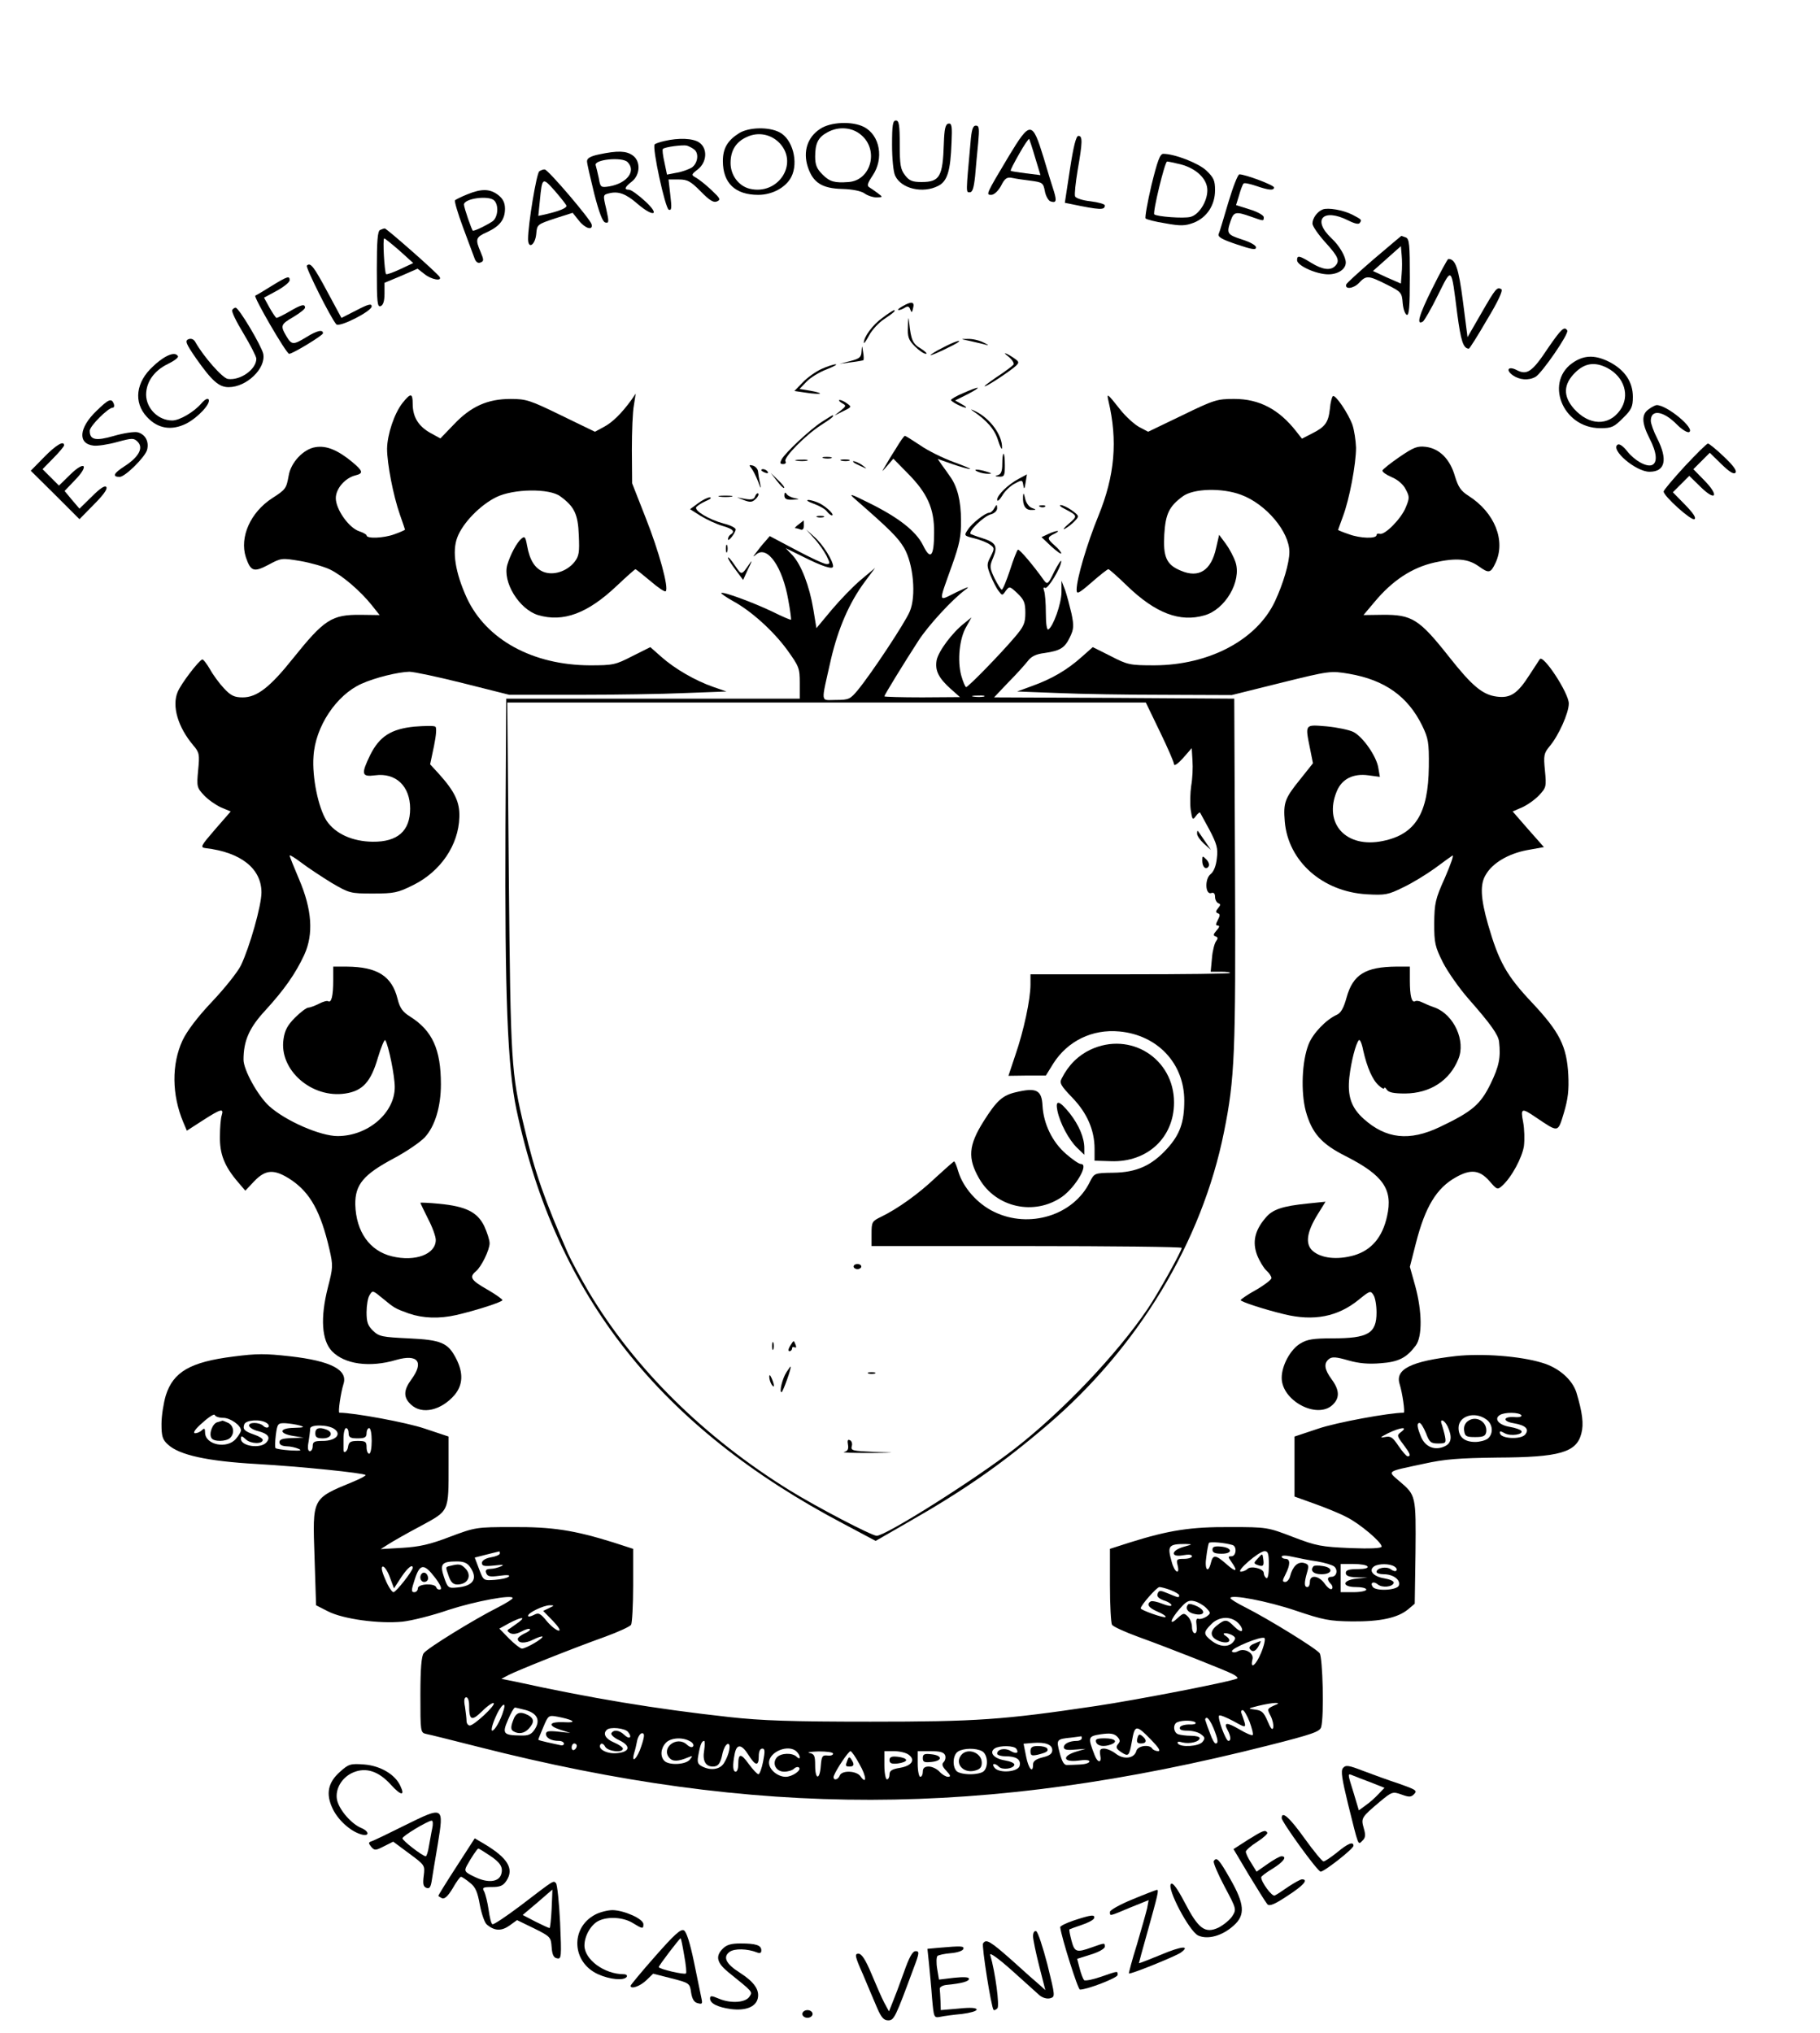 <?xml version="1.0" standalone="no"?>
<!DOCTYPE svg PUBLIC "-//W3C//DTD SVG 20010904//EN"
 "http://www.w3.org/TR/2001/REC-SVG-20010904/DTD/svg10.dtd">
<svg version="1.0" xmlns="http://www.w3.org/2000/svg"
 width="710pt" height="793pt" viewBox="0 0 710 793"
 preserveAspectRatio="xMidYMid meet">

<g transform="translate(0,793) scale(0.1,-0.1)"
fill="#000000" stroke="none">
<path d="M3480 7365 c0 -52 5 -106 12 -120 23 -51 108 -71 168 -40 36 18 48
59 52 168 3 65 1 77 -12 75 -12 -3 -16 -20 -18 -78 -4 -129 -16 -150 -87 -150
-35 0 -48 5 -64 26 -18 23 -21 41 -21 120 0 77 -3 94 -15 94 -12 0 -15 -17
-15 -95z"/>
<path d="M3199 7427 c-49 -32 -67 -88 -48 -147 20 -62 55 -85 135 -87 39 -1
73 -8 86 -17 12 -9 34 -16 48 -16 24 1 25 1 5 16 -11 8 -26 19 -33 23 -11 6
-8 16 12 46 45 66 29 158 -34 190 -45 23 -130 20 -171 -8z m160 -23 c71 -59
39 -178 -49 -184 -54 -4 -73 1 -101 29 -23 23 -29 38 -29 71 0 51 12 75 48 94
43 24 96 20 131 -10z"/>
<path d="M3786 7373 c-18 -199 -18 -193 -3 -193 11 0 16 17 21 63 3 34 8 92
12 130 5 56 4 67 -9 67 -12 0 -17 -16 -21 -67z"/>
<path d="M2884 7411 c-45 -28 -64 -59 -64 -109 0 -86 48 -132 138 -132 55 0
108 29 129 70 29 57 5 148 -46 174 -42 22 -119 20 -157 -3z m159 -41 c73 -81
-9 -203 -119 -176 -43 11 -74 53 -74 100 0 49 21 83 64 102 45 21 96 10 129
-26z"/>
<path d="M3936 7322 c-91 -152 -90 -152 -69 -152 11 0 27 15 38 35 15 30 23
35 44 31 14 -3 47 -8 73 -11 44 -6 48 -8 54 -40 3 -18 13 -36 21 -40 23 -8 26
0 15 37 -6 18 -25 79 -41 134 -44 143 -52 143 -135 6z m102 -6 l21 -69 -57 7
c-31 4 -58 8 -59 10 -2 2 13 31 33 66 19 34 37 60 39 58 1 -2 12 -34 23 -72z"/>
<path d="M4174 7270 l-20 -131 20 -4 c120 -25 136 -25 136 -6 0 5 -25 12 -56
16 -30 3 -57 12 -60 19 -3 8 2 53 10 102 19 109 20 134 3 134 -9 0 -19 -39
-33 -130z"/>
<path d="M2592 7380 c-18 -4 -35 -10 -38 -13 -11 -11 41 -250 55 -255 11 -4
12 7 6 57 l-7 61 40 0 c34 0 46 -7 85 -46 34 -35 50 -45 63 -40 17 7 14 12
-21 45 -22 21 -49 42 -60 48 -19 11 -19 12 8 33 35 28 38 81 5 104 -24 17 -81
19 -136 6z m116 -33 c20 -15 14 -55 -10 -71 -13 -7 -39 -17 -60 -20 l-36 -7
-10 48 c-6 26 -9 50 -6 52 7 8 79 17 94 13 8 -3 21 -9 28 -15z"/>
<path d="M2338 7328 c-34 -7 -48 -15 -48 -27 0 -9 13 -65 28 -126 20 -77 33
-111 44 -113 14 -3 14 3 3 53 -13 55 -13 55 11 61 36 9 65 -1 111 -41 63 -54
90 -45 30 10 -27 25 -55 45 -63 45 -21 0 -17 10 11 32 33 26 35 80 3 102 -25
18 -59 19 -130 4z m110 -30 c35 -35 -2 -83 -71 -95 -33 -5 -35 -4 -41 32 -4
20 -10 42 -12 50 -9 23 103 34 124 13z"/>
<path d="M4492 7208 c-16 -68 -26 -126 -23 -130 4 -4 38 -13 77 -19 60 -11 78
-10 110 2 52 20 84 69 84 127 0 38 -5 49 -34 77 -31 29 -124 65 -168 65 -13 0
-23 -29 -46 -122z m114 81 c61 -16 104 -57 104 -101 0 -44 -33 -96 -66 -104
-26 -7 -132 1 -141 10 -7 7 41 206 50 206 5 0 28 -5 53 -11z"/>
<path d="M2104 7262 c-11 -7 -44 -208 -44 -264 0 -42 28 -24 32 20 3 36 4 37
73 60 l69 22 24 -30 c24 -31 56 -41 50 -15 -4 19 -170 214 -183 214 -5 1 -15
-3 -21 -7z m106 -135 c0 -9 -31 -21 -78 -32 l-32 -7 6 59 c9 93 10 93 59 38
24 -28 44 -53 45 -58z"/>
<path d="M4792 7141 c-18 -60 -34 -116 -38 -124 -4 -11 13 -21 70 -40 59 -20
76 -23 76 -12 0 8 -23 21 -55 31 -58 19 -61 23 -44 73 12 35 20 37 79 16 51
-18 50 -18 50 -2 0 7 -24 21 -54 30 l-54 17 12 39 c6 22 14 42 17 45 3 4 25
-1 49 -9 49 -17 70 -19 70 -6 0 9 -112 51 -135 51 -6 0 -25 -49 -43 -109z"/>
<path d="M1823 7172 c-23 -9 -44 -20 -48 -23 -3 -4 11 -51 31 -105 20 -55 41
-109 45 -121 5 -15 14 -21 23 -17 14 5 14 10 1 41 -22 51 -19 58 26 78 49 23
69 49 69 91 0 23 -8 39 -26 53 -32 25 -65 26 -121 3z m105 -24 c18 -18 15 -63
-5 -80 -16 -12 -67 -38 -78 -38 -4 0 -35 90 -35 102 0 24 97 37 118 16z"/>
<path d="M5160 7113 c-21 -8 -40 -34 -40 -55 0 -10 23 -43 50 -73 52 -57 58
-73 38 -93 -18 -18 -49 -14 -93 13 -47 29 -55 30 -55 10 0 -21 75 -55 122 -55
38 0 68 20 68 46 0 23 -25 66 -55 94 -78 73 -34 120 65 70 26 -13 41 -16 45
-9 8 12 8 12 -30 32 -36 18 -94 28 -115 20z"/>
<path d="M1483 7033 c-10 -3 -13 -44 -13 -154 0 -128 2 -148 15 -143 10 4 15
20 15 49 l0 42 65 27 64 28 27 -21 c27 -22 70 -29 59 -11 -10 16 -208 190
-214 189 -3 0 -12 -3 -18 -6z m76 -81 l53 -48 -51 -24 c-28 -13 -53 -22 -55
-19 -6 8 -14 139 -7 139 3 0 30 -22 60 -48z"/>
<path d="M5360 6920 c-58 -50 -106 -94 -108 -99 -7 -21 28 -17 49 5 29 31 37
30 109 -6 56 -28 59 -31 62 -72 2 -23 9 -43 16 -46 9 -3 12 31 12 146 0 127
-2 151 -16 156 -9 3 -16 6 -17 6 -1 0 -49 -41 -107 -90z m108 -58 l-3 -38 -55
24 -54 25 54 48 55 49 3 -35 c2 -19 2 -52 0 -73z"/>
<path d="M5587 6804 c-52 -104 -63 -145 -36 -128 5 3 32 49 58 102 56 112 52
116 76 -73 14 -104 23 -134 45 -135 3 0 35 51 71 113 43 71 63 114 56 119 -17
10 -22 4 -79 -95 l-53 -92 -18 140 c-17 131 -29 165 -57 165 -3 0 -31 -52 -63
-116z"/>
<path d="M1197 6894 c-6 -6 94 -206 115 -229 12 -13 138 51 138 70 0 12 -13 9
-59 -15 l-59 -30 -55 102 c-53 99 -66 116 -80 102z"/>
<path d="M1060 6815 c-30 -19 -59 -36 -64 -38 -9 -3 121 -227 132 -227 14 0
132 72 132 80 0 16 -23 11 -65 -15 -51 -31 -57 -31 -78 4 -24 41 -22 46 28 75
25 15 45 31 45 36 0 16 -15 12 -61 -15 -24 -14 -47 -25 -50 -25 -3 0 -15 18
-27 39 l-22 40 50 27 c27 15 50 33 50 41 0 18 -8 16 -70 -22z"/>
<path d="M3520 6735 c-14 -8 -20 -14 -15 -14 6 -1 17 4 25 9 11 7 17 5 21 -7
5 -14 7 -13 11 5 7 26 -6 28 -42 7z"/>
<path d="M906 6721 c-4 -5 16 -46 44 -92 27 -45 50 -90 50 -98 0 -42 -63 -86
-111 -79 -21 3 -95 87 -127 144 -6 11 -16 15 -27 11 -14 -6 -10 -17 30 -75 62
-88 89 -112 127 -112 70 0 146 73 135 130 -7 31 -95 180 -108 180 -4 0 -10 -4
-13 -9z"/>
<path d="M3442 6690 c-37 -26 -73 -75 -72 -97 1 -4 10 9 21 30 11 20 37 49 59
63 36 24 47 34 37 34 -2 0 -23 -13 -45 -30z"/>
<path d="M3542 6657 c-2 -41 2 -53 27 -78 16 -16 35 -29 43 -29 7 0 -2 9 -19
20 -33 19 -39 35 -46 100 -3 28 -4 25 -5 -13z"/>
<path d="M6038 6571 c-60 -91 -81 -105 -120 -85 -34 18 -46 1 -16 -20 26 -18
61 -21 88 -6 24 13 132 169 124 181 -11 18 -23 7 -76 -70z"/>
<path d="M3780 6601 c19 -4 46 -11 60 -14 20 -6 19 -4 -5 8 -16 8 -43 14 -60
13 -29 0 -29 0 5 -7z"/>
<path d="M3678 6574 c-27 -13 -48 -27 -48 -29 0 -5 99 42 109 51 13 11 -20 0
-61 -22z"/>
<path d="M3361 6559 c-1 -22 -8 -28 -43 -37 l-43 -11 45 6 c25 3 46 7 48 8 2
2 2 16 -1 32 -4 27 -4 28 -6 2z"/>
<path d="M3933 6540 c15 -12 24 -26 21 -32 -4 -5 -34 -28 -68 -50 -33 -23 -53
-38 -42 -34 10 3 45 25 78 48 55 39 58 43 41 56 -31 23 -60 34 -30 12z"/>
<path d="M645 6538 c-11 -6 -33 -22 -48 -37 -67 -61 -77 -140 -24 -197 42 -46
96 -55 154 -26 46 24 96 78 87 94 -4 6 -15 0 -28 -15 -28 -33 -85 -67 -114
-67 -54 0 -101 46 -102 100 0 50 31 94 84 120 25 12 44 26 40 31 -7 12 -24 11
-49 -3z"/>
<path d="M6143 6520 c-121 -73 -50 -260 100 -260 44 0 53 4 88 39 34 33 39 45
39 83 0 58 -31 104 -89 135 -54 28 -96 29 -138 3z m127 -25 c67 -35 90 -109
50 -165 -45 -63 -121 -60 -180 6 -43 49 -41 95 4 140 38 38 77 44 126 19z"/>
<path d="M3205 6491 c-22 -10 -55 -33 -73 -52 l-33 -34 48 -7 c26 -4 49 -5 52
-3 2 2 -15 7 -38 11 l-42 7 27 28 c15 16 51 38 78 48 28 11 44 20 36 20 -8 0
-33 -8 -55 -18z"/>
<path d="M3758 6397 c-27 -11 -48 -24 -48 -27 0 -7 46 -30 58 -30 4 1 -4 7
-17 14 l-25 14 50 25 c59 31 48 33 -18 4z"/>
<path d="M1570 6358 c-32 -41 -59 -122 -60 -178 0 -58 24 -183 50 -257 11 -31
20 -58 20 -59 0 -1 -19 -10 -42 -18 -41 -15 -108 -18 -108 -4 0 3 -13 11 -29
16 -41 14 -91 86 -91 129 0 37 36 79 77 89 32 8 29 17 -14 53 -56 46 -100 64
-142 57 -47 -7 -97 -60 -105 -112 -9 -49 -11 -53 -64 -87 -85 -55 -128 -152
-103 -230 19 -56 31 -60 88 -30 50 27 52 27 124 15 41 -7 93 -22 116 -33 48
-23 119 -84 163 -139 l31 -39 -74 1 c-113 1 -142 -18 -264 -170 -90 -113 -141
-152 -196 -152 -32 0 -46 6 -73 35 -18 19 -43 53 -55 75 -13 22 -26 39 -30 38
-15 -6 -83 -95 -96 -127 -23 -55 1 -137 61 -208 24 -28 25 -36 19 -97 -6 -64
-5 -68 23 -98 16 -17 46 -38 66 -47 l38 -16 -61 -70 c-56 -65 -59 -70 -37 -73
138 -16 218 -80 218 -173 0 -51 -46 -213 -80 -284 -12 -25 -62 -88 -112 -141
-58 -61 -99 -116 -116 -152 -43 -93 -42 -212 3 -319 l14 -33 62 40 c70 45 83
49 74 20 -4 -11 -7 -49 -7 -83 -1 -68 17 -115 70 -177 l29 -34 35 37 c45 47
79 48 144 5 75 -51 115 -124 149 -270 15 -65 14 -72 -6 -150 -30 -118 -24
-206 16 -248 49 -51 147 -65 251 -34 84 24 109 -8 59 -76 -31 -42 -32 -70 -2
-98 43 -41 119 -23 171 38 32 39 34 85 6 140 -32 63 -58 74 -186 80 -102 5
-115 7 -138 29 -21 20 -26 34 -26 73 0 26 5 57 12 67 11 19 13 18 47 -10 51
-42 51 -42 106 -62 56 -19 118 -21 185 -6 78 18 180 51 180 58 0 4 -27 23 -60
42 -63 36 -70 48 -44 70 22 18 54 84 54 110 0 13 -10 43 -21 67 -27 55 -72 77
-176 87 -40 4 -73 5 -73 4 0 -2 14 -31 30 -63 17 -32 30 -69 30 -82 0 -56 -80
-86 -171 -64 -87 21 -140 96 -143 202 -1 78 32 117 150 180 49 26 103 63 121
82 40 43 63 120 63 207 0 136 -33 209 -120 264 -29 18 -40 33 -49 69 -22 89
-79 125 -198 126 l-53 0 0 -54 c0 -59 -7 -89 -20 -81 -4 3 -21 -2 -36 -10 -16
-8 -35 -15 -41 -15 -7 0 -30 -17 -52 -39 -29 -29 -40 -49 -45 -84 -18 -120
110 -232 241 -212 68 10 100 46 127 139 13 43 26 74 29 69 13 -21 37 -139 37
-183 0 -101 -105 -191 -223 -191 -67 0 -203 59 -267 117 -44 40 -100 141 -100
181 0 73 22 124 84 191 76 83 119 145 153 218 37 81 30 177 -20 294 -20 47
-37 89 -37 93 0 4 21 -9 46 -28 25 -19 78 -54 117 -78 70 -41 74 -42 162 -42
82 0 97 3 157 33 107 53 177 156 180 265 2 59 -18 100 -80 169 l-34 37 15 71
c9 44 11 73 5 76 -6 4 -42 3 -81 0 -91 -9 -136 -38 -172 -109 -37 -76 -35 -88
18 -81 81 11 137 -42 137 -130 0 -87 -49 -130 -146 -129 -79 1 -146 31 -180
82 -32 50 -57 169 -51 251 7 116 89 239 187 283 53 24 143 46 187 47 17 0 112
-20 211 -45 l179 -45 264 0 c145 0 336 3 424 7 l159 6 -52 18 c-69 24 -149 70
-202 117 l-43 38 -70 -35 c-66 -34 -75 -36 -166 -36 -223 1 -404 100 -480 263
-45 99 -58 181 -37 236 21 56 89 126 152 157 67 33 208 35 250 3 55 -40 69
-70 72 -152 3 -66 1 -81 -17 -104 -30 -37 -83 -54 -122 -38 -33 14 -53 46 -63
103 -6 33 -9 37 -22 26 -18 -15 -43 -62 -55 -102 -19 -67 46 -173 120 -196 98
-29 193 6 307 114 38 36 71 65 73 65 2 0 28 -21 58 -46 30 -26 57 -44 60 -40
13 12 -26 155 -78 286 l-53 135 -1 130 c0 72 3 150 8 175 l7 45 -17 -25 c-38
-52 -73 -87 -107 -105 l-35 -19 -132 64 c-121 59 -136 64 -197 64 -90 0 -155
-29 -222 -100 l-52 -54 -40 22 c-46 26 -68 62 -68 113 0 43 -8 43 -40 3z"/>
<path d="M4324 6367 c37 -156 25 -292 -39 -449 -44 -107 -85 -246 -85 -288 0
-19 7 -16 59 29 32 28 61 51 65 51 3 0 36 -29 73 -65 111 -107 206 -143 302
-115 81 23 145 133 121 207 -7 21 -24 53 -38 72 l-26 35 -12 -52 c-19 -87 -67
-118 -137 -88 -57 23 -70 54 -65 142 5 80 19 109 72 148 41 31 154 34 228 6
97 -36 188 -144 188 -223 0 -42 -24 -124 -57 -194 -71 -149 -256 -247 -469
-248 -97 0 -105 2 -171 36 l-70 35 -44 -39 c-56 -50 -116 -85 -191 -112 l-60
-22 158 -6 c88 -4 276 -7 419 -7 l260 -1 193 48 c190 47 193 47 265 35 139
-24 229 -88 285 -202 24 -50 27 -65 26 -160 -2 -182 -52 -264 -179 -290 -143
-30 -233 67 -180 194 20 48 64 70 123 62 l45 -6 -6 35 c-7 45 -60 121 -97 140
-16 8 -63 18 -105 22 -86 7 -84 10 -64 -89 l11 -55 -51 -64 c-59 -73 -65 -90
-59 -163 13 -155 147 -274 320 -284 72 -4 83 -2 142 27 36 17 91 51 123 74 32
24 63 46 69 50 7 4 -7 -35 -29 -86 -38 -84 -41 -100 -42 -178 0 -77 3 -91 34
-153 19 -37 64 -101 100 -142 87 -99 116 -140 119 -167 7 -62 0 -96 -33 -164
-40 -82 -73 -109 -199 -169 -118 -56 -209 -46 -296 32 -49 44 -64 89 -56 163
7 61 25 131 37 144 4 5 12 -13 17 -40 15 -66 36 -115 61 -137 12 -11 21 -15
21 -10 0 5 5 2 10 -6 7 -11 27 -15 72 -15 97 1 173 50 207 134 30 71 -17 173
-91 201 -18 6 -41 16 -51 21 -10 5 -22 7 -26 4 -14 -8 -21 21 -21 81 l0 54
-52 0 c-122 -1 -170 -31 -195 -121 -11 -40 -22 -60 -38 -67 -42 -19 -93 -72
-110 -115 -26 -65 -31 -185 -11 -261 24 -86 61 -128 157 -176 145 -74 184
-129 160 -234 -18 -82 -61 -132 -128 -152 -66 -19 -130 -12 -163 18 -29 27
-22 73 20 141 l31 50 -68 -7 c-100 -10 -139 -23 -166 -56 -42 -49 -52 -94 -33
-145 9 -23 26 -51 36 -60 11 -10 20 -23 20 -30 0 -6 -27 -27 -60 -46 -33 -18
-60 -37 -60 -40 0 -6 91 -36 170 -55 115 -28 209 -10 291 57 43 35 46 36 57
18 7 -10 12 -41 12 -68 0 -82 -33 -101 -173 -101 -74 0 -98 -4 -124 -20 -39
-23 -73 -86 -73 -134 0 -89 137 -162 198 -106 29 27 28 58 -3 100 -28 38 -32
62 -11 79 12 10 28 9 76 -5 42 -12 80 -15 126 -11 70 5 101 21 137 69 26 35
25 133 -2 232 l-21 75 24 94 c36 140 80 213 155 255 58 33 93 29 131 -14 30
-35 32 -35 50 -19 37 33 78 110 85 155 3 25 2 66 -3 93 -11 56 -6 57 51 18 88
-59 84 -60 108 19 16 54 20 89 17 148 -6 112 -34 167 -142 282 -99 105 -129
159 -171 304 -29 102 -32 157 -9 194 26 46 88 82 160 96 l67 12 -61 69 -61 70
37 16 c20 9 50 30 66 47 28 30 29 34 23 96 -6 60 -4 68 18 95 35 41 75 130 75
167 0 41 -100 193 -113 173 -2 -2 -19 -30 -40 -61 -47 -74 -75 -92 -128 -85
-55 7 -96 41 -186 155 -117 148 -145 165 -260 164 l-74 -1 43 51 c70 84 146
134 234 154 85 19 131 15 173 -15 39 -28 46 -27 65 13 41 87 -3 197 -105 262
-30 19 -40 34 -53 76 -19 67 -60 108 -113 115 -34 4 -47 -1 -103 -39 -35 -24
-65 -48 -67 -53 -1 -6 15 -17 36 -26 24 -10 46 -29 55 -48 15 -28 15 -34 0
-70 -17 -43 -82 -110 -102 -103 -6 2 -12 0 -12 -5 0 -15 -64 -13 -107 3 -24 8
-43 16 -43 17 0 1 9 25 19 53 25 66 51 203 51 268 -1 28 -7 68 -14 89 -17 46
-66 118 -76 112 -4 -2 -10 -25 -12 -50 -6 -53 -18 -70 -70 -96 l-39 -20 -22
28 c-67 86 -144 127 -242 127 -66 0 -78 -3 -203 -64 l-133 -64 -36 19 c-19 11
-51 40 -71 65 -53 67 -55 68 -48 37z"/>
<path d="M376 6327 c-68 -65 -74 -128 -11 -135 15 -2 56 4 92 14 59 16 65 16
80 1 24 -24 4 -60 -52 -96 -42 -27 -48 -41 -18 -41 21 0 100 78 107 106 8 32
-7 60 -37 68 -13 3 -54 -3 -92 -14 -72 -21 -95 -16 -95 20 0 18 72 90 90 90 5
0 7 7 4 15 -9 23 -20 19 -68 -28z"/>
<path d="M3284 6358 c18 -10 18 -11 -5 -30 l-24 -19 34 17 c33 16 34 17 16 30
-10 8 -24 14 -29 14 -6 0 -2 -6 8 -12z"/>
<path d="M6432 6334 c-29 -20 -28 -53 3 -114 29 -56 32 -95 9 -104 -22 -8 -68
18 -97 55 -14 18 -29 29 -36 25 -31 -19 70 -106 124 -106 61 0 72 47 30 130
-14 27 -25 58 -25 69 0 46 49 39 102 -15 21 -21 42 -33 48 -29 23 14 -87 105
-127 105 -5 0 -19 -7 -31 -16z"/>
<path d="M3794 6328 c56 -38 87 -73 100 -117 8 -25 15 -38 15 -28 2 49 -46
115 -104 143 -16 8 -21 9 -11 2z"/>
<path d="M3205 6284 c-46 -30 -142 -120 -156 -146 -7 -14 -6 -18 6 -18 9 0 13
5 9 11 -8 14 77 101 139 141 41 26 55 38 44 38 -1 0 -20 -12 -42 -26z"/>
<path d="M3496 6182 c-17 -26 -36 -58 -44 -72 -14 -23 -13 -22 9 3 l24 28 57
-58 c76 -77 103 -137 102 -230 0 -94 -14 -110 -43 -50 -27 55 -96 109 -212
166 -72 36 -80 38 -54 15 140 -122 168 -151 192 -191 36 -62 48 -188 22 -248
-17 -42 -150 -243 -203 -307 -29 -35 -35 -38 -85 -38 -62 0 -59 -19 -19 160
28 119 71 219 131 300 l41 55 -55 -46 c-30 -25 -81 -78 -114 -117 l-60 -72
-12 73 c-15 91 -47 174 -81 211 l-27 28 65 -32 c77 -39 120 -53 120 -39 0 22
-40 86 -72 114 l-33 30 31 -35 c18 -19 39 -50 48 -67 15 -31 15 -33 0 -33 -9
0 -63 25 -119 55 l-102 54 -19 -22 c-11 -12 -26 -31 -34 -42 -14 -18 -14 -19
2 -6 43 33 101 -52 123 -178 8 -42 12 -77 11 -78 -1 -2 -34 12 -72 31 -73 35
-194 80 -200 73 -2 -2 17 -15 43 -30 73 -39 160 -118 214 -192 46 -64 49 -71
49 -129 l0 -61 -572 0 -573 0 -3 -500 c-3 -657 8 -938 43 -1104 155 -726 560
-1238 1277 -1615 l124 -66 120 69 c225 128 371 230 549 382 355 303 604 715
690 1144 42 207 46 308 43 1020 l-3 670 -468 3 -469 2 55 58 c31 31 65 69 76
83 14 19 33 28 66 32 62 9 79 20 99 62 15 31 16 44 6 92 -7 30 -18 72 -25 92
l-14 36 0 -46 c-1 -45 -32 -132 -51 -144 -6 -4 -10 21 -10 64 0 38 -3 77 -7
87 -4 11 -2 15 4 11 10 -7 63 80 63 104 0 7 -12 -11 -27 -40 -24 -50 -27 -52
-40 -35 -41 58 -96 123 -102 120 -4 -3 -18 -39 -31 -80 -14 -42 -28 -76 -32
-76 -3 0 -16 20 -28 44 -20 42 -20 47 -5 82 18 44 10 58 -43 75 -20 6 -41 14
-45 16 -13 8 52 71 79 77 14 4 24 14 24 24 -1 16 -1 16 -11 0 -5 -10 -14 -18
-20 -18 -15 0 -68 -41 -84 -67 -15 -22 -14 -23 27 -33 24 -6 51 -17 61 -25 17
-12 17 -15 2 -45 -16 -30 -16 -36 -1 -74 9 -22 23 -50 31 -60 15 -20 15 -20
29 0 14 18 15 18 45 -10 26 -25 31 -37 31 -76 0 -41 -6 -54 -42 -96 -56 -66
-181 -194 -189 -194 -3 0 -12 20 -19 45 -16 59 -7 146 20 191 l20 36 -27 -22
c-48 -37 -102 -110 -109 -145 -7 -40 7 -69 55 -112 l36 -32 -147 -1 c-82 0
-148 2 -148 4 0 5 76 129 133 217 38 59 131 160 182 198 22 16 12 13 -34 -9
-73 -36 -71 -47 -17 105 29 81 36 114 35 175 0 76 -14 132 -43 172 -9 13 -23
33 -32 45 l-16 23 57 -20 c32 -11 63 -20 69 -19 6 0 -23 12 -64 27 -41 15
-100 44 -130 65 -30 20 -57 37 -60 37 -3 0 -18 -21 -34 -48z m342 -969 c-10
-2 -28 -2 -40 0 -13 2 -5 4 17 4 22 1 32 -1 23 -4z m687 -137 c30 -62 55 -119
55 -127 1 -8 16 3 35 24 l34 39 3 -49 c2 -26 0 -70 -5 -98 -4 -27 -5 -70 -2
-93 6 -40 8 -42 20 -25 7 10 15 16 17 13 2 -3 18 -34 37 -68 28 -54 33 -71 28
-110 -3 -29 -12 -52 -25 -62 -23 -19 -20 -82 4 -73 9 3 14 -2 14 -15 0 -11 6
-22 13 -25 9 -3 9 -7 -1 -19 -10 -12 -10 -17 -1 -20 9 -3 9 -9 0 -26 -9 -17
-9 -22 0 -22 8 0 6 -7 -5 -19 -13 -15 -14 -20 -4 -23 10 -4 10 -8 2 -19 -6 -8
-14 -38 -16 -66 l-5 -53 40 0 c22 0 38 -2 35 -5 -3 -3 -179 -5 -392 -5 l-386
0 0 -40 c0 -57 -26 -180 -59 -275 l-27 -81 73 1 73 0 29 47 c56 88 152 135
258 125 149 -14 253 -125 253 -270 0 -84 -17 -132 -67 -187 -60 -66 -119 -93
-211 -94 -73 -1 -73 -2 -90 -35 -63 -131 -237 -185 -375 -117 -64 31 -120 94
-139 158 -6 21 -13 38 -16 38 -2 0 -34 -28 -71 -62 -68 -65 -150 -123 -214
-154 -35 -17 -37 -20 -37 -66 l0 -48 605 0 c333 0 605 -3 605 -7 0 -12 -92
-178 -133 -238 -119 -176 -332 -400 -517 -544 -154 -120 -504 -341 -540 -341
-19 0 -232 111 -339 177 -333 206 -605 474 -784 774 -31 53 -68 121 -81 150
-90 205 -130 317 -170 489 -52 215 -54 252 -61 978 l-6 682 1245 0 1246 0 55
-114z"/>
<path d="M4670 4678 c0 -8 12 -25 27 -39 l27 -24 -24 35 c-13 19 -25 37 -27
39 -2 2 -3 -2 -3 -11z"/>
<path d="M4690 4573 c0 -25 15 -38 25 -22 4 6 0 18 -9 27 -15 15 -16 15 -16
-5z"/>
<path d="M4254 3836 c-47 -22 -86 -60 -112 -112 -10 -18 -4 -28 41 -75 58 -60
87 -127 87 -200 l0 -46 64 -2 c142 -5 246 92 246 229 0 171 -170 279 -326 206z"/>
<path d="M3963 3670 c-52 -12 -75 -33 -125 -112 -60 -95 -64 -145 -18 -225 65
-113 215 -146 323 -71 53 38 106 128 74 128 -8 0 -34 18 -59 40 -53 46 -87
117 -91 187 -3 62 -24 72 -104 53z"/>
<path d="M4125 3598 c10 -49 45 -114 77 -145 l28 -27 0 26 c0 41 -21 90 -57
136 -41 51 -57 54 -48 10z"/>
<path d="M3330 2990 c0 -5 7 -10 15 -10 8 0 15 5 15 10 0 6 -7 10 -15 10 -8 0
-15 -4 -15 -10z"/>
<path d="M3012 2680 c0 -14 2 -19 5 -12 2 6 2 18 0 25 -3 6 -5 1 -5 -13z"/>
<path d="M3082 2680 c-7 -12 -8 -20 -2 -20 5 0 10 5 10 11 0 5 4 7 10 4 6 -3
7 1 4 9 -8 20 -7 20 -22 -4z"/>
<path d="M3068 2578 c-16 -25 -29 -78 -19 -78 5 0 41 100 35 100 -1 0 -8 -10
-16 -22z"/>
<path d="M3388 2573 c6 -2 18 -2 25 0 6 3 1 5 -13 5 -14 0 -19 -2 -12 -5z"/>
<path d="M3001 2560 c0 -8 4 -22 9 -30 12 -18 12 -2 0 25 -6 13 -9 15 -9 5z"/>
<path d="M3308 2295 c3 -16 -1 -25 -15 -28 -10 -3 34 -4 97 -4 111 1 112 1 21
4 -86 4 -93 5 -88 23 3 10 -1 21 -8 23 -8 4 -10 -2 -7 -18z"/>
<path d="M172 6147 l-52 -53 95 -94 95 -95 56 57 c35 35 54 60 49 68 -5 8 -23
-3 -56 -36 l-49 -48 -29 34 -29 35 40 42 c57 58 40 79 -18 22 l-44 -43 -32 32
-32 32 42 43 c23 23 42 46 42 50 0 20 -31 2 -78 -46z"/>
<path d="M6572 6111 c-45 -49 -82 -93 -82 -98 0 -18 108 -115 120 -108 8 5 -4
23 -36 56 l-48 49 32 32 32 32 44 -43 c60 -59 74 -35 15 25 l-43 44 32 32 32
32 45 -44 c31 -30 48 -41 55 -34 7 7 -7 27 -44 62 -30 29 -59 52 -63 52 -5 0
-45 -40 -91 -89z"/>
<path d="M3910 6121 c0 -29 -5 -41 -17 -44 -14 -4 -12 -5 5 -6 20 -1 22 4 22
44 0 25 -2 45 -5 45 -3 0 -5 -18 -5 -39z"/>
<path d="M3213 6143 c9 -2 23 -2 30 0 6 3 -1 5 -18 5 -16 0 -22 -2 -12 -5z"/>
<path d="M3108 6133 c12 -2 30 -2 40 0 9 3 -1 5 -23 4 -22 0 -30 -2 -17 -4z"/>
<path d="M3283 6133 c9 -2 23 -2 30 0 6 3 -1 5 -18 5 -16 0 -22 -2 -12 -5z"/>
<path d="M3331 6126 c2 -2 15 -9 29 -15 24 -11 24 -11 6 3 -16 13 -49 24 -35
12z"/>
<path d="M2931 6104 c6 -7 18 -31 26 -51 11 -31 13 -32 8 -8 -4 17 -7 38 -8
47 -1 9 -10 19 -20 22 -15 4 -16 2 -6 -10z"/>
<path d="M2970 6096 c0 -2 7 -7 16 -10 8 -3 12 -2 9 4 -6 10 -25 14 -25 6z"/>
<path d="M3815 6090 c11 -5 29 -8 40 -8 16 0 15 2 -5 8 -34 11 -60 11 -35 0z"/>
<path d="M3031 6054 c13 -17 26 -30 28 -27 3 2 -8 16 -24 31 l-28 27 24 -31z"/>
<path d="M3975 6063 c-42 -22 -85 -64 -85 -82 0 -9 9 -2 20 16 10 18 33 39 49
47 28 15 30 15 33 -7 3 -17 5 -15 9 11 3 17 5 32 5 32 -1 -1 -14 -8 -31 -17z"/>
<path d="M2946 5995 c-4 -13 -14 -15 -38 -11 l-33 6 28 -11 c24 -9 32 -8 45 5
9 8 13 18 10 21 -3 3 -8 -1 -12 -10z"/>
<path d="M3060 5998 c0 -14 8 -18 33 -17 27 2 28 2 7 6 -14 3 -28 10 -32 17
-5 7 -8 5 -8 -6z"/>
<path d="M3991 5993 c-2 -35 10 -53 33 -52 20 0 20 1 1 8 -11 4 -23 21 -26 37
-5 22 -7 24 -8 7z"/>
<path d="M2808 5993 c12 -2 32 -2 45 0 12 2 2 4 -23 4 -25 0 -35 -2 -22 -4z"/>
<path d="M2723 5967 l-31 -23 41 -26 c23 -14 61 -32 85 -39 42 -12 51 -22 32
-34 -5 -3 -10 -11 -10 -18 0 -13 29 24 30 38 0 6 -21 17 -47 23 -58 16 -115
50 -107 64 4 5 20 16 38 24 17 7 24 13 15 14 -8 0 -29 -10 -46 -23z"/>
<path d="M3175 5965 c22 -8 45 -21 51 -30 6 -8 15 -15 19 -15 13 0 -18 31 -46
46 -16 8 -36 14 -46 14 -10 -1 0 -7 22 -15z"/>
<path d="M4058 5953 c7 -3 16 -2 19 1 4 3 -2 6 -13 5 -11 0 -14 -3 -6 -6z"/>
<path d="M4152 5946 c53 -28 53 -28 17 -59 -19 -16 -25 -25 -14 -19 11 6 28
19 38 30 18 19 17 20 -11 41 -17 12 -36 21 -44 21 -7 0 -1 -7 14 -14z"/>
<path d="M3188 5913 c6 -2 18 -2 25 0 6 3 1 5 -13 5 -14 0 -19 -2 -12 -5z"/>
<path d="M3116 5885 c-11 -8 -17 -15 -14 -15 4 0 13 -2 20 -5 9 -4 14 2 14 15
0 11 0 20 -1 20 0 0 -9 -7 -19 -15z"/>
<path d="M4089 5847 l-26 -12 38 -36 c22 -20 39 -32 39 -27 0 4 -11 18 -25 30
-31 27 -31 32 -2 46 12 6 18 11 12 11 -5 0 -22 -5 -36 -12z"/>
<path d="M2832 5790 c0 -14 2 -19 5 -12 2 6 2 18 0 25 -3 6 -5 1 -5 -13z"/>
<path d="M2840 5755 c0 -6 14 -27 30 -48 l29 -39 20 44 c12 23 16 35 9 25 -37
-53 -33 -53 -62 -11 -14 21 -26 34 -26 29z"/>
<path d="M910 2639 c-168 -21 -234 -60 -263 -151 -9 -30 -17 -80 -17 -112 0
-48 4 -61 25 -80 44 -41 153 -65 346 -76 174 -10 417 -35 425 -43 3 -2 -19
-14 -48 -26 -162 -67 -159 -61 -151 -294 l6 -188 47 -24 c59 -30 199 -49 290
-40 36 4 117 24 180 46 105 34 250 61 250 46 0 -4 -26 -20 -57 -36 -90 -45
-277 -160 -290 -179 -9 -11 -13 -61 -13 -163 0 -144 0 -147 23 -152 12 -2 103
-25 202 -50 1088 -277 1972 -276 3082 5 174 44 202 54 207 72 12 43 6 272 -6
288 -14 19 -201 134 -290 179 -32 16 -58 32 -58 36 0 16 146 -12 255 -49 107
-36 131 -41 220 -42 110 -1 178 14 218 47 l26 22 3 200 c2 222 2 223 -63 278
-47 41 -54 36 96 68 81 18 136 22 285 24 245 1 310 20 329 94 10 37 4 82 -19
159 -16 51 -69 98 -135 117 -85 26 -234 37 -335 26 -175 -20 -238 -51 -220
-109 11 -35 22 -112 16 -112 -56 0 -263 -38 -333 -62 l-93 -31 0 -117 0 -117
78 -28 c42 -15 99 -38 125 -52 51 -25 137 -98 137 -115 0 -7 -45 -9 -122 -6
-112 5 -132 8 -223 43 -99 38 -102 39 -245 39 -154 1 -239 -12 -392 -60 l-78
-25 0 -142 c0 -78 4 -147 8 -154 4 -7 50 -28 102 -47 119 -43 342 -131 370
-146 12 -6 20 -14 17 -16 -9 -10 -390 -84 -552 -108 -363 -54 -464 -61 -880
-61 -307 0 -424 4 -550 18 -291 32 -542 74 -834 138 l-55 11 28 15 c35 18 250
104 376 149 52 19 98 40 102 47 4 7 8 76 8 154 l0 142 -77 25 c-154 48 -239
61 -393 60 -143 0 -146 -1 -245 -38 -78 -30 -119 -39 -185 -43 l-85 -5 30 19
c17 11 73 43 126 71 112 61 109 53 109 238 l0 111 -93 31 c-70 24 -277 62
-333 62 -6 0 5 77 16 112 18 55 -49 90 -208 108 -98 11 -129 11 -222 -1z m-39
-239 c27 0 69 -29 69 -49 0 -5 -8 -19 -19 -32 -34 -42 -121 -25 -121 24 0 16
-3 18 -12 9 -7 -7 -19 -12 -27 -12 -10 1 1 17 29 41 24 22 46 36 48 30 2 -6
17 -11 33 -11z m5064 10 c3 -5 -8 -9 -27 -7 -45 3 -47 -17 -3 -24 47 -8 62
-23 45 -44 -16 -20 -91 -17 -98 3 -3 11 0 12 18 2 23 -13 74 -5 65 9 -3 5 -23
12 -46 16 -42 7 -62 31 -38 46 19 12 76 11 84 -1z m-137 -16 c26 -18 29 -56 6
-75 -9 -7 -31 -13 -49 -13 -42 0 -65 19 -65 55 0 46 62 66 108 33z m-4758 -14
c8 -5 11 -12 7 -16 -4 -4 -13 -2 -19 4 -16 16 -61 16 -56 0 3 -7 18 -16 36
-20 38 -10 48 -24 32 -43 -22 -27 -100 -16 -100 13 0 13 3 13 19 -2 19 -18 66
-19 66 -2 0 5 -14 14 -32 20 -40 14 -47 21 -40 41 7 17 63 21 87 5z m4608 -15
c18 -40 14 -64 -12 -76 -38 -18 -75 -3 -92 36 -16 39 -18 55 -6 55 5 0 16 -18
25 -40 13 -35 19 -40 47 -40 30 0 32 2 27 28 -3 15 -9 35 -12 45 -11 27 10 20
23 -8z m-4478 5 c20 -6 16 -8 -23 -9 -60 -1 -60 -23 -1 -32 l39 -6 -47 -2
c-35 -1 -48 -5 -48 -16 0 -10 10 -15 28 -16 15 0 36 -5 47 -10 15 -7 6 -8 -33
-6 -29 2 -55 6 -57 9 -3 3 -2 26 1 51 6 45 8 47 38 46 17 -1 42 -5 56 -9z
m135 -14 c29 -21 3 -46 -46 -46 -32 0 -39 -3 -39 -20 0 -11 -5 -20 -11 -20 -8
0 -10 13 -5 38 3 20 6 43 6 50 0 17 71 16 95 -2z m55 -16 c0 -16 7 -20 35 -20
28 0 35 4 35 20 0 11 5 20 10 20 6 0 10 -22 10 -50 0 -27 -4 -50 -10 -50 -5 0
-10 11 -10 25 0 22 -4 25 -34 25 -28 0 -35 -4 -38 -22 -2 -19 -18 -30 -18 -13
0 3 0 23 0 45 0 22 5 40 10 40 6 0 10 -9 10 -20z m4106 5 c-17 -13 -17 -15 8
-48 27 -36 32 -47 17 -47 -4 0 -20 18 -35 40 -23 34 -30 40 -54 35 -21 -4 -18
-1 13 15 48 23 80 27 51 5z m-658 -441 c18 -5 15 -44 -4 -44 -14 0 -14 -2 0
-22 27 -38 18 -42 -19 -9 -43 38 -53 38 -61 6 -11 -45 -26 -27 -18 23 3 26 8
50 10 54 4 6 62 1 92 -8z m-190 -7 c-50 -14 -53 -42 -3 -33 22 4 35 3 35 -4 0
-5 -14 -10 -31 -10 -28 0 -31 -2 -25 -25 10 -40 -12 -29 -23 13 -18 63 -13 70
54 70 29 -1 28 -1 -7 -11z m-2668 -26 c0 -5 -16 -12 -35 -15 -22 -4 -35 -13
-35 -22 0 -12 9 -14 48 -10 33 4 41 3 27 -3 -11 -5 -30 -10 -42 -10 -16 -1
-21 -5 -16 -17 5 -13 15 -15 52 -10 29 4 42 3 36 -3 -6 -6 -30 -11 -55 -13
-44 -3 -44 -3 -61 42 l-17 45 47 12 c25 6 47 12 49 12 1 1 2 -3 2 -8z m3000
-47 c0 -34 -4 -53 -10 -49 -5 3 -10 12 -10 20 0 17 -50 29 -63 16 -6 -6 -18
-11 -26 -11 -22 0 69 79 92 80 14 0 17 -9 17 -56z m189 16 c29 -5 59 -14 66
-20 16 -14 9 -40 -11 -40 -17 0 -18 -12 -2 -28 6 -6 8 -15 4 -19 -4 -5 -17 4
-28 20 -23 32 -58 37 -58 7 0 -11 -4 -20 -10 -20 -12 0 -13 16 -1 57 8 27 6
32 -12 37 -24 6 -44 -13 -54 -51 -3 -13 -12 -23 -19 -23 -12 0 -12 5 1 30 19
37 19 60 0 60 -8 0 -15 4 -15 9 0 5 18 5 43 -1 23 -5 66 -14 96 -18z m-3305
-22 c32 -46 12 -75 -54 -80 -31 -3 -34 0 -48 41 -17 51 -9 61 50 61 27 0 41
-6 52 -22z m3501 2 c4 -6 -12 -10 -39 -10 -34 0 -46 -4 -46 -15 0 -11 12 -16
43 -17 l42 -1 -42 -4 c-58 -6 -60 -33 -3 -33 22 0 40 -4 40 -10 0 -5 -22 -10
-50 -10 l-50 0 0 55 0 55 49 0 c28 0 53 -4 56 -10z m105 0 c8 -5 11 -12 7 -16
-3 -4 -13 -1 -21 5 -16 13 -56 6 -56 -10 0 -5 13 -9 28 -9 37 0 67 -22 59 -44
-7 -19 -91 -23 -102 -5 -11 16 3 23 19 10 17 -15 58 -11 63 5 2 7 -14 14 -37
18 -43 7 -63 31 -39 47 18 11 60 11 79 -1z m-3919 -42 l16 -43 28 43 c24 36
45 54 45 37 0 -12 -65 -95 -75 -95 -6 0 -21 23 -32 50 -15 34 -17 50 -9 50 6
0 19 -19 27 -42z m176 -1 c20 -26 28 -44 21 -46 -7 -2 -14 1 -16 8 -6 17 -72
14 -72 -4 0 -8 -6 -15 -14 -15 -12 0 -12 8 2 50 20 62 36 63 79 7z m2870 -49
c18 -7 33 -16 33 -20 0 -11 -2 -10 -43 7 -31 13 -36 13 -41 -1 -4 -10 3 -18
24 -26 17 -5 30 -14 30 -19 0 -5 -16 -2 -36 6 -20 8 -40 12 -45 9 -18 -11 -8
-25 27 -40 20 -8 34 -18 31 -21 -6 -5 -97 27 -97 34 0 12 63 83 73 83 6 0 26
-5 44 -12z m138 -69 c19 -20 19 -21 2 -34 -11 -7 -25 -11 -31 -9 -9 3 -11 -4
-8 -26 2 -18 0 -30 -7 -30 -6 0 -11 11 -11 24 0 14 -7 32 -16 41 -15 15 -18
14 -40 -6 -35 -33 -29 -6 8 36 26 30 36 35 57 30 14 -3 35 -15 46 -26z m-2563
-1 l-23 -11 38 -39 c22 -23 31 -38 23 -38 -8 0 -29 16 -46 36 -27 33 -33 35
-52 25 -12 -6 -22 -8 -22 -3 0 12 61 41 85 41 18 0 18 -1 -3 -11z m-117 -54
c-11 -8 -27 -19 -35 -25 -13 -7 -13 -10 -1 -18 10 -6 24 -5 44 5 16 9 31 13
34 10 3 -3 -6 -11 -21 -17 -14 -7 -26 -16 -26 -21 0 -18 29 -19 60 -3 18 9 34
14 36 12 6 -6 -64 -47 -80 -47 -6 0 -29 18 -50 39 l-38 39 38 21 c46 24 67 27
39 5z m2805 -4 c12 -12 18 -25 15 -30 -3 -5 -16 2 -30 16 -29 29 -35 30 -68 4
-30 -24 -26 -47 10 -61 33 -12 52 0 28 18 -14 9 -15 13 -4 13 8 0 20 -4 28 -9
12 -8 12 -12 2 -25 -18 -22 -53 -20 -85 5 -32 25 -32 33 -1 64 30 31 77 33
105 5z m89 -118 c-20 -48 -43 -65 -33 -24 7 24 -30 46 -56 32 -11 -6 -21 -6
-24 -1 -7 11 116 62 127 52 4 -4 -2 -31 -14 -59z m-3089 -201 c0 -61 9 -66 51
-25 21 21 42 35 45 31 8 -8 -76 -86 -93 -87 -7 0 -13 8 -13 18 0 9 -3 34 -6
55 -5 24 -3 37 5 37 6 0 11 -13 11 -29z m3138 -4 c-25 -12 -25 -13 -11 -40 8
-16 12 -36 10 -45 -3 -12 -10 -4 -22 25 -15 35 -23 42 -49 45 -30 4 -29 4 14
15 25 6 54 11 65 11 16 0 15 -2 -7 -11z m-3004 -19 c-11 -38 -34 -78 -44 -78
-5 0 0 23 12 50 20 49 46 71 32 28z m88 2 c44 -13 57 -40 34 -75 -13 -20 -25
-25 -54 -24 -69 1 -74 7 -50 62 11 26 23 47 27 47 3 0 23 -5 43 -10z m2823
-46 c9 -25 15 -48 12 -51 -4 -3 -27 7 -52 22 -50 29 -63 28 -46 -3 13 -24 14
-42 3 -42 -10 0 -44 91 -36 99 3 3 28 -7 56 -22 54 -30 53 -31 31 31 -3 6 -1
12 5 12 5 0 17 -21 27 -46z m-2645 5 c10 -5 -2 -8 -32 -6 -57 2 -63 -13 -11
-30 l38 -12 -47 5 c-38 4 -48 2 -48 -9 0 -16 21 -27 51 -27 10 0 19 -5 19 -11
0 -6 -8 -8 -17 -5 -10 2 -33 7 -50 11 -18 4 -33 8 -33 10 0 2 9 24 20 50 19
45 20 46 57 39 21 -4 45 -10 53 -15z m2504 -29 c18 -45 20 -60 8 -60 -4 0 -14
17 -21 38 -8 20 -16 43 -18 50 -3 6 -1 12 5 12 5 0 17 -18 26 -40z m-70 21 c3
-5 -8 -8 -25 -7 -18 0 -34 -5 -36 -11 -3 -9 6 -13 29 -13 19 0 43 -6 53 -14
16 -12 17 -16 6 -30 -15 -18 -86 -22 -96 -6 -4 7 2 9 18 4 29 -7 67 3 67 17 0
5 -15 9 -34 9 -19 0 -41 3 -50 6 -19 7 -21 40 -3 47 21 9 66 7 71 -2z m-2214
-36 c18 -22 5 -31 -15 -11 -19 18 -41 21 -50 6 -3 -5 10 -18 30 -27 48 -23 43
-47 -11 -51 -40 -3 -76 19 -60 36 4 4 12 -1 17 -11 11 -18 69 -25 69 -7 0 5
-16 16 -35 24 -33 14 -44 34 -28 49 12 13 71 7 83 -8z m2040 -30 c30 -31 39
-45 28 -45 -9 0 -20 5 -23 10 -11 18 -57 11 -62 -9 -8 -30 -49 -35 -80 -11
-14 11 -35 20 -46 20 -15 0 -18 -5 -15 -25 7 -33 -10 -32 -22 0 -27 70 -26 73
25 81 36 5 50 3 63 -9 12 -13 13 -19 3 -30 -9 -12 -6 -18 13 -31 28 -18 31
-16 41 39 12 69 16 70 75 10z m-1988 -25 c-15 -48 -41 -73 -28 -27 4 12 9 34
12 50 4 15 12 27 19 27 10 0 10 -11 -3 -50z m1718 30 c0 -5 -9 -10 -19 -10
-29 0 -51 -11 -51 -25 0 -9 12 -12 43 -9 l42 3 -37 -11 c-56 -17 -51 -42 7
-35 27 4 45 3 45 -3 0 -6 -16 -11 -35 -12 -19 -1 -43 -2 -52 -2 -12 -1 -20 13
-29 47 -14 53 -13 54 46 60 19 2 36 5 38 5 1 1 2 -2 2 -8z m-1529 -11 c11 -5
17 -15 13 -20 -4 -6 -13 -4 -25 7 -39 35 -101 -13 -68 -52 13 -15 34 -15 74 2
18 7 18 6 6 -9 -16 -20 -81 -23 -99 -5 -17 17 -15 48 5 70 18 20 64 24 94 7z
m56 -36 c-7 -40 5 -63 34 -63 21 0 30 12 38 53 4 17 12 32 19 35 16 5 7 -42
-14 -75 -16 -25 -52 -30 -86 -12 -17 9 -19 17 -13 47 7 39 13 52 22 52 3 0 3
-17 0 -37z m1358 1 c0 -14 -11 -22 -37 -28 -27 -7 -38 -15 -38 -28 0 -37 -18
-16 -27 31 l-10 50 36 3 c49 4 76 -6 76 -28z m-1855 17 c0 -6 -4 -13 -10 -16
-5 -3 -10 1 -10 9 0 9 5 16 10 16 6 0 10 -4 10 -9z m670 -36 c27 -43 40 -45
40 -5 0 19 5 30 14 30 10 0 11 -10 3 -50 -5 -27 -14 -50 -18 -50 -5 0 -22 18
-38 40 -31 43 -41 42 -41 -2 0 -15 -4 -28 -10 -28 -11 0 -13 24 -4 69 8 41 27
39 54 -4z m1045 24 c11 -17 -1 -21 -23 -8 -21 13 -52 7 -52 -11 0 -5 15 -10
33 -10 41 0 60 -12 55 -36 -4 -25 -79 -32 -98 -9 -14 17 0 21 17 4 13 -13 55
-8 60 7 2 7 -14 14 -37 18 -43 7 -63 31 -39 47 20 12 76 11 84 -2z m-857 -11
c7 -7 12 -16 12 -22 0 -6 -5 -5 -12 2 -17 17 -63 15 -78 -3 -19 -23 -3 -55 29
-55 15 0 32 5 39 12 6 6 15 8 19 4 11 -10 -26 -36 -52 -36 -31 0 -65 28 -65
55 0 43 77 74 108 43z m723 2 c22 -12 26 -59 7 -78 -7 -7 -30 -12 -53 -12 -23
0 -46 5 -53 12 -18 18 -15 65 6 77 22 13 68 14 93 1z m-581 -10 c0 -5 -10 -9
-22 -7 -20 2 -23 -3 -26 -40 -4 -57 -22 -55 -22 1 0 38 -3 45 -22 49 -13 2 3
5 35 6 32 0 57 -3 57 -9z m103 -41 c28 -48 29 -83 3 -46 -16 21 -72 23 -80 2
-3 -8 -10 -15 -17 -15 -6 0 -9 6 -6 14 10 26 57 96 65 96 4 0 20 -23 35 -51z
m192 37 c27 -20 12 -43 -34 -51 -31 -5 -41 -11 -41 -26 0 -10 -4 -19 -10 -19
-5 0 -10 25 -10 55 l0 55 38 0 c21 0 47 -6 57 -14z m142 -2 c3 -8 1 -20 -6
-27 -8 -8 -5 -17 11 -34 17 -18 18 -23 6 -23 -8 0 -23 9 -33 20 -10 11 -29 20
-42 20 -16 0 -23 -6 -23 -20 0 -11 -4 -20 -10 -20 -5 0 -10 23 -10 50 l0 50
50 0 c37 0 52 -4 57 -16z"/>
<path d="M848 2383 c-19 -5 -34 -45 -23 -62 9 -15 58 -14 73 1 18 18 14 46 -7
58 -11 5 -21 9 -23 9 -2 -1 -11 -3 -20 -6z"/>
<path d="M5726 2387 c-11 -8 -17 -23 -14 -38 3 -21 8 -24 43 -24 32 0 40 4 43
20 5 40 -40 66 -72 42z"/>
<path d="M1230 2340 c0 -16 7 -20 30 -20 32 0 42 23 14 34 -29 11 -44 6 -44
-14z"/>
<path d="M4730 1886 c0 -12 10 -16 36 -16 45 0 42 24 -4 28 -24 2 -32 -1 -32
-12z"/>
<path d="M4907 1852 c-17 -18 -17 -20 -1 -26 22 -8 26 -3 22 24 -3 22 -3 22
-21 2z"/>
<path d="M5125 1822 c-16 -17 -2 -32 30 -32 44 0 48 26 5 32 -17 3 -32 2 -35
0z"/>
<path d="M1758 1823 c-21 -5 -21 -2 -7 -42 8 -22 17 -31 33 -31 42 0 59 36 30
64 -16 16 -24 17 -56 9z"/>
<path d="M1646 1793 c-12 -12 -6 -33 9 -33 8 0 15 6 15 14 0 17 -14 28 -24 19z"/>
<path d="M4636 1673 c-14 -14 -4 -31 20 -37 41 -11 52 9 16 28 -16 8 -32 12
-36 9z"/>
<path d="M4892 1519 c-13 -5 -20 -13 -17 -19 10 -16 23 -12 35 10 6 11 9 20 8
19 -2 0 -13 -4 -26 -10z"/>
<path d="M2001 1218 c-9 -24 -8 -34 1 -40 21 -13 44 -9 61 10 22 24 21 39 -2
52 -33 17 -49 11 -60 -22z"/>
<path d="M4437 1150 c-4 -15 0 -20 14 -20 22 0 25 13 5 29 -11 9 -15 7 -19 -9z"/>
<path d="M4276 1135 c6 -16 31 -19 58 -9 29 11 16 24 -24 24 -31 0 -38 -3 -34
-15z"/>
<path d="M4020 1100 c0 -17 4 -19 28 -14 36 9 43 14 37 25 -4 5 -19 9 -36 9
-22 0 -29 -5 -29 -20z"/>
<path d="M3750 1085 c-27 -33 8 -73 53 -61 20 5 27 13 27 31 0 39 -55 60 -80
30z"/>
<path d="M3306 1065 c-9 -23 -8 -25 9 -25 17 0 19 9 6 28 -7 11 -10 10 -15 -3z"/>
<path d="M3470 1065 c0 -12 8 -16 33 -13 17 2 32 8 32 13 0 6 -15 11 -32 13
-25 3 -33 -1 -33 -13z"/>
<path d="M3600 1073 c0 -16 6 -18 35 -15 44 5 41 26 -3 30 -26 3 -32 0 -32
-15z"/>
<path d="M1327 1020 c-48 -42 -57 -87 -29 -145 21 -44 69 -87 109 -99 34 -11
36 10 3 24 -39 16 -86 70 -95 109 -9 42 18 89 63 108 50 21 99 5 147 -48 39
-43 56 -45 37 -5 -20 45 -78 79 -141 84 -53 4 -61 2 -94 -28z"/>
<path d="M5239 1034 c-9 -11 -4 -42 20 -141 42 -168 38 -160 56 -142 12 11 13
22 5 49 -11 39 -9 42 62 102 48 40 51 41 85 29 30 -11 38 -11 50 2 13 13 6 17
-59 40 -40 13 -103 36 -140 50 -57 22 -68 24 -79 11z m109 -56 l53 -21 -23
-24 c-13 -14 -35 -34 -50 -44 l-27 -20 -20 67 c-25 80 -25 78 -3 69 9 -4 41
-16 70 -27z"/>
<path d="M1578 810 c-64 -32 -122 -60 -130 -62 -11 -4 -11 -7 0 -21 13 -15 17
-15 50 2 l36 18 62 -46 c62 -46 62 -46 57 -87 -4 -32 -2 -42 10 -47 12 -5 17
2 21 26 3 18 13 83 24 145 24 148 24 148 -130 72z m108 -12 c-4 -18 -9 -50
-13 -70 -3 -21 -9 -38 -12 -38 -12 0 -91 61 -91 70 0 9 96 67 114 69 5 0 6
-14 2 -31z"/>
<path d="M5000 839 c0 -15 140 -209 152 -209 14 0 128 89 128 101 0 18 -22 9
-64 -26 -24 -19 -47 -35 -53 -35 -5 0 -38 40 -74 90 -58 81 -89 109 -89 79z"/>
<path d="M4868 754 l-56 -36 60 -101 c34 -56 66 -107 72 -114 8 -9 28 -1 79
33 62 40 83 64 56 64 -6 0 -29 -13 -52 -28 -23 -16 -47 -32 -54 -35 -10 -6
-53 52 -53 71 0 4 20 19 45 34 42 26 58 48 34 48 -6 0 -30 -13 -54 -30 l-43
-30 -21 34 c-12 18 -21 38 -21 44 0 5 20 23 44 38 25 16 42 32 40 36 -8 12
-15 10 -76 -28z"/>
<path d="M1781 650 c-39 -60 -71 -112 -71 -114 0 -2 7 -6 15 -10 10 -3 23 9
41 39 14 25 29 45 32 45 4 0 19 -10 35 -23 22 -17 30 -36 39 -87 7 -36 19 -71
28 -77 30 -25 57 -25 88 -3 l29 21 66 -32 c64 -32 66 -34 69 -73 2 -30 8 -42
21 -44 17 -4 18 4 12 140 -4 78 -11 147 -16 153 -11 11 -4 15 -139 -88 -56
-42 -105 -75 -109 -72 -5 2 -11 28 -15 57 -4 28 -12 60 -17 70 -9 16 -5 18 30
18 32 0 44 5 57 25 30 46 5 88 -85 142 l-39 23 -71 -110z m128 44 c43 -28 55
-47 46 -75 -10 -30 -52 -34 -102 -10 -40 19 -43 23 -32 44 18 33 41 67 45 67
3 0 22 -12 43 -26z m243 -209 c-2 -41 -6 -75 -8 -75 -3 0 -27 11 -55 25 l-50
26 58 49 c32 28 58 50 58 50 0 0 -1 -34 -3 -75z"/>
<path d="M4735 671 c-3 -5 16 -50 42 -99 47 -88 47 -89 30 -116 -10 -15 -34
-34 -53 -44 -53 -25 -79 -5 -132 97 -30 57 -47 80 -54 73 -17 -17 71 -184 106
-201 37 -17 94 -2 139 39 46 41 42 84 -14 182 -44 77 -53 87 -64 69z"/>
<path d="M4418 522 c-49 -20 -88 -42 -88 -49 0 -17 -4 -18 79 17 l72 29 -6
-32 c-4 -17 -22 -81 -40 -142 -19 -60 -32 -111 -31 -112 5 -5 182 67 202 81
40 29 3 26 -77 -8 -46 -19 -85 -34 -86 -33 0 1 14 54 32 117 42 151 47 170 38
169 -5 -1 -47 -17 -95 -37z"/>
<path d="M2321 462 c-97 -52 -90 -186 12 -232 46 -21 102 -26 112 -10 3 5 -2
10 -12 10 -75 0 -153 57 -153 112 0 38 26 83 57 97 37 17 95 13 131 -9 39 -24
42 -24 42 -5 0 21 -75 54 -120 55 -19 0 -51 -8 -69 -18z"/>
<path d="M4190 440 c-30 -10 -55 -22 -54 -27 5 -40 69 -243 77 -243 29 0 147
46 147 57 0 16 4 17 -65 -7 -32 -11 -62 -17 -66 -13 -4 5 -12 25 -17 45 l-10
38 54 17 c30 9 54 23 54 30 0 16 1 16 -50 -2 -61 -22 -68 -19 -80 26 -6 23
-10 42 -8 44 2 1 23 9 47 17 25 8 47 20 49 26 5 16 -11 14 -78 -8z"/>
<path d="M2556 300 c-53 -60 -96 -112 -96 -115 0 -15 37 -2 61 21 l27 26 71
-18 c70 -18 72 -19 77 -55 4 -26 12 -39 26 -42 18 -5 19 -2 14 21 -3 15 -16
78 -29 141 -15 72 -29 117 -39 122 -12 7 -38 -17 -112 -101z m113 4 c7 -37 10
-69 7 -71 -6 -6 -106 17 -106 25 0 6 81 112 85 112 2 0 8 -30 14 -66z"/>
<path d="M4030 378 c0 -12 11 -65 24 -116 l24 -94 -21 19 c-12 10 -61 53 -108
96 -86 76 -102 86 -114 67 -6 -9 32 -250 41 -259 2 -3 9 0 15 6 9 9 -8 140
-28 208 -4 12 29 -11 83 -59 49 -44 98 -88 109 -98 12 -10 29 -15 41 -12 21 6
21 6 -10 132 -18 69 -37 127 -44 130 -7 2 -12 -6 -12 -20z"/>
<path d="M2820 330 c-30 -30 -24 -55 21 -92 98 -79 95 -76 83 -95 -15 -24 -72
-28 -118 -9 -31 13 -36 13 -36 1 0 -19 30 -34 82 -41 56 -7 96 8 104 41 8 34
-14 65 -70 101 -54 34 -67 61 -40 81 19 14 69 13 107 -2 12 -5 17 -2 17 8 0
20 -21 27 -81 27 -36 0 -54 -5 -69 -20z"/>
<path d="M3661 333 l-43 -4 6 -57 c3 -31 9 -92 12 -135 7 -77 7 -78 33 -73 14
3 52 8 84 11 31 4 57 11 57 17 0 7 -23 9 -70 4 l-70 -6 -1 35 c-1 19 -2 41 -3
48 -1 6 10 13 24 15 63 6 90 14 90 24 0 7 -19 8 -59 4 l-58 -7 -7 42 c-4 23
-3 46 1 50 4 4 28 9 52 11 25 2 46 9 49 16 4 12 -5 13 -97 5z"/>
<path d="M3526 237 c-16 -45 -36 -98 -44 -117 l-14 -35 -19 35 c-10 19 -32 70
-50 113 -23 55 -38 77 -50 77 -16 0 -14 -10 18 -82 19 -46 44 -104 55 -130 16
-37 26 -48 43 -48 23 0 28 11 99 203 23 60 23 67 8 67 -12 0 -25 -23 -46 -83z"/>
<path d="M3130 75 c0 -8 9 -15 20 -15 11 0 20 7 20 15 0 8 -9 15 -20 15 -11 0
-20 -7 -20 -15z"/>
</g>
</svg>
